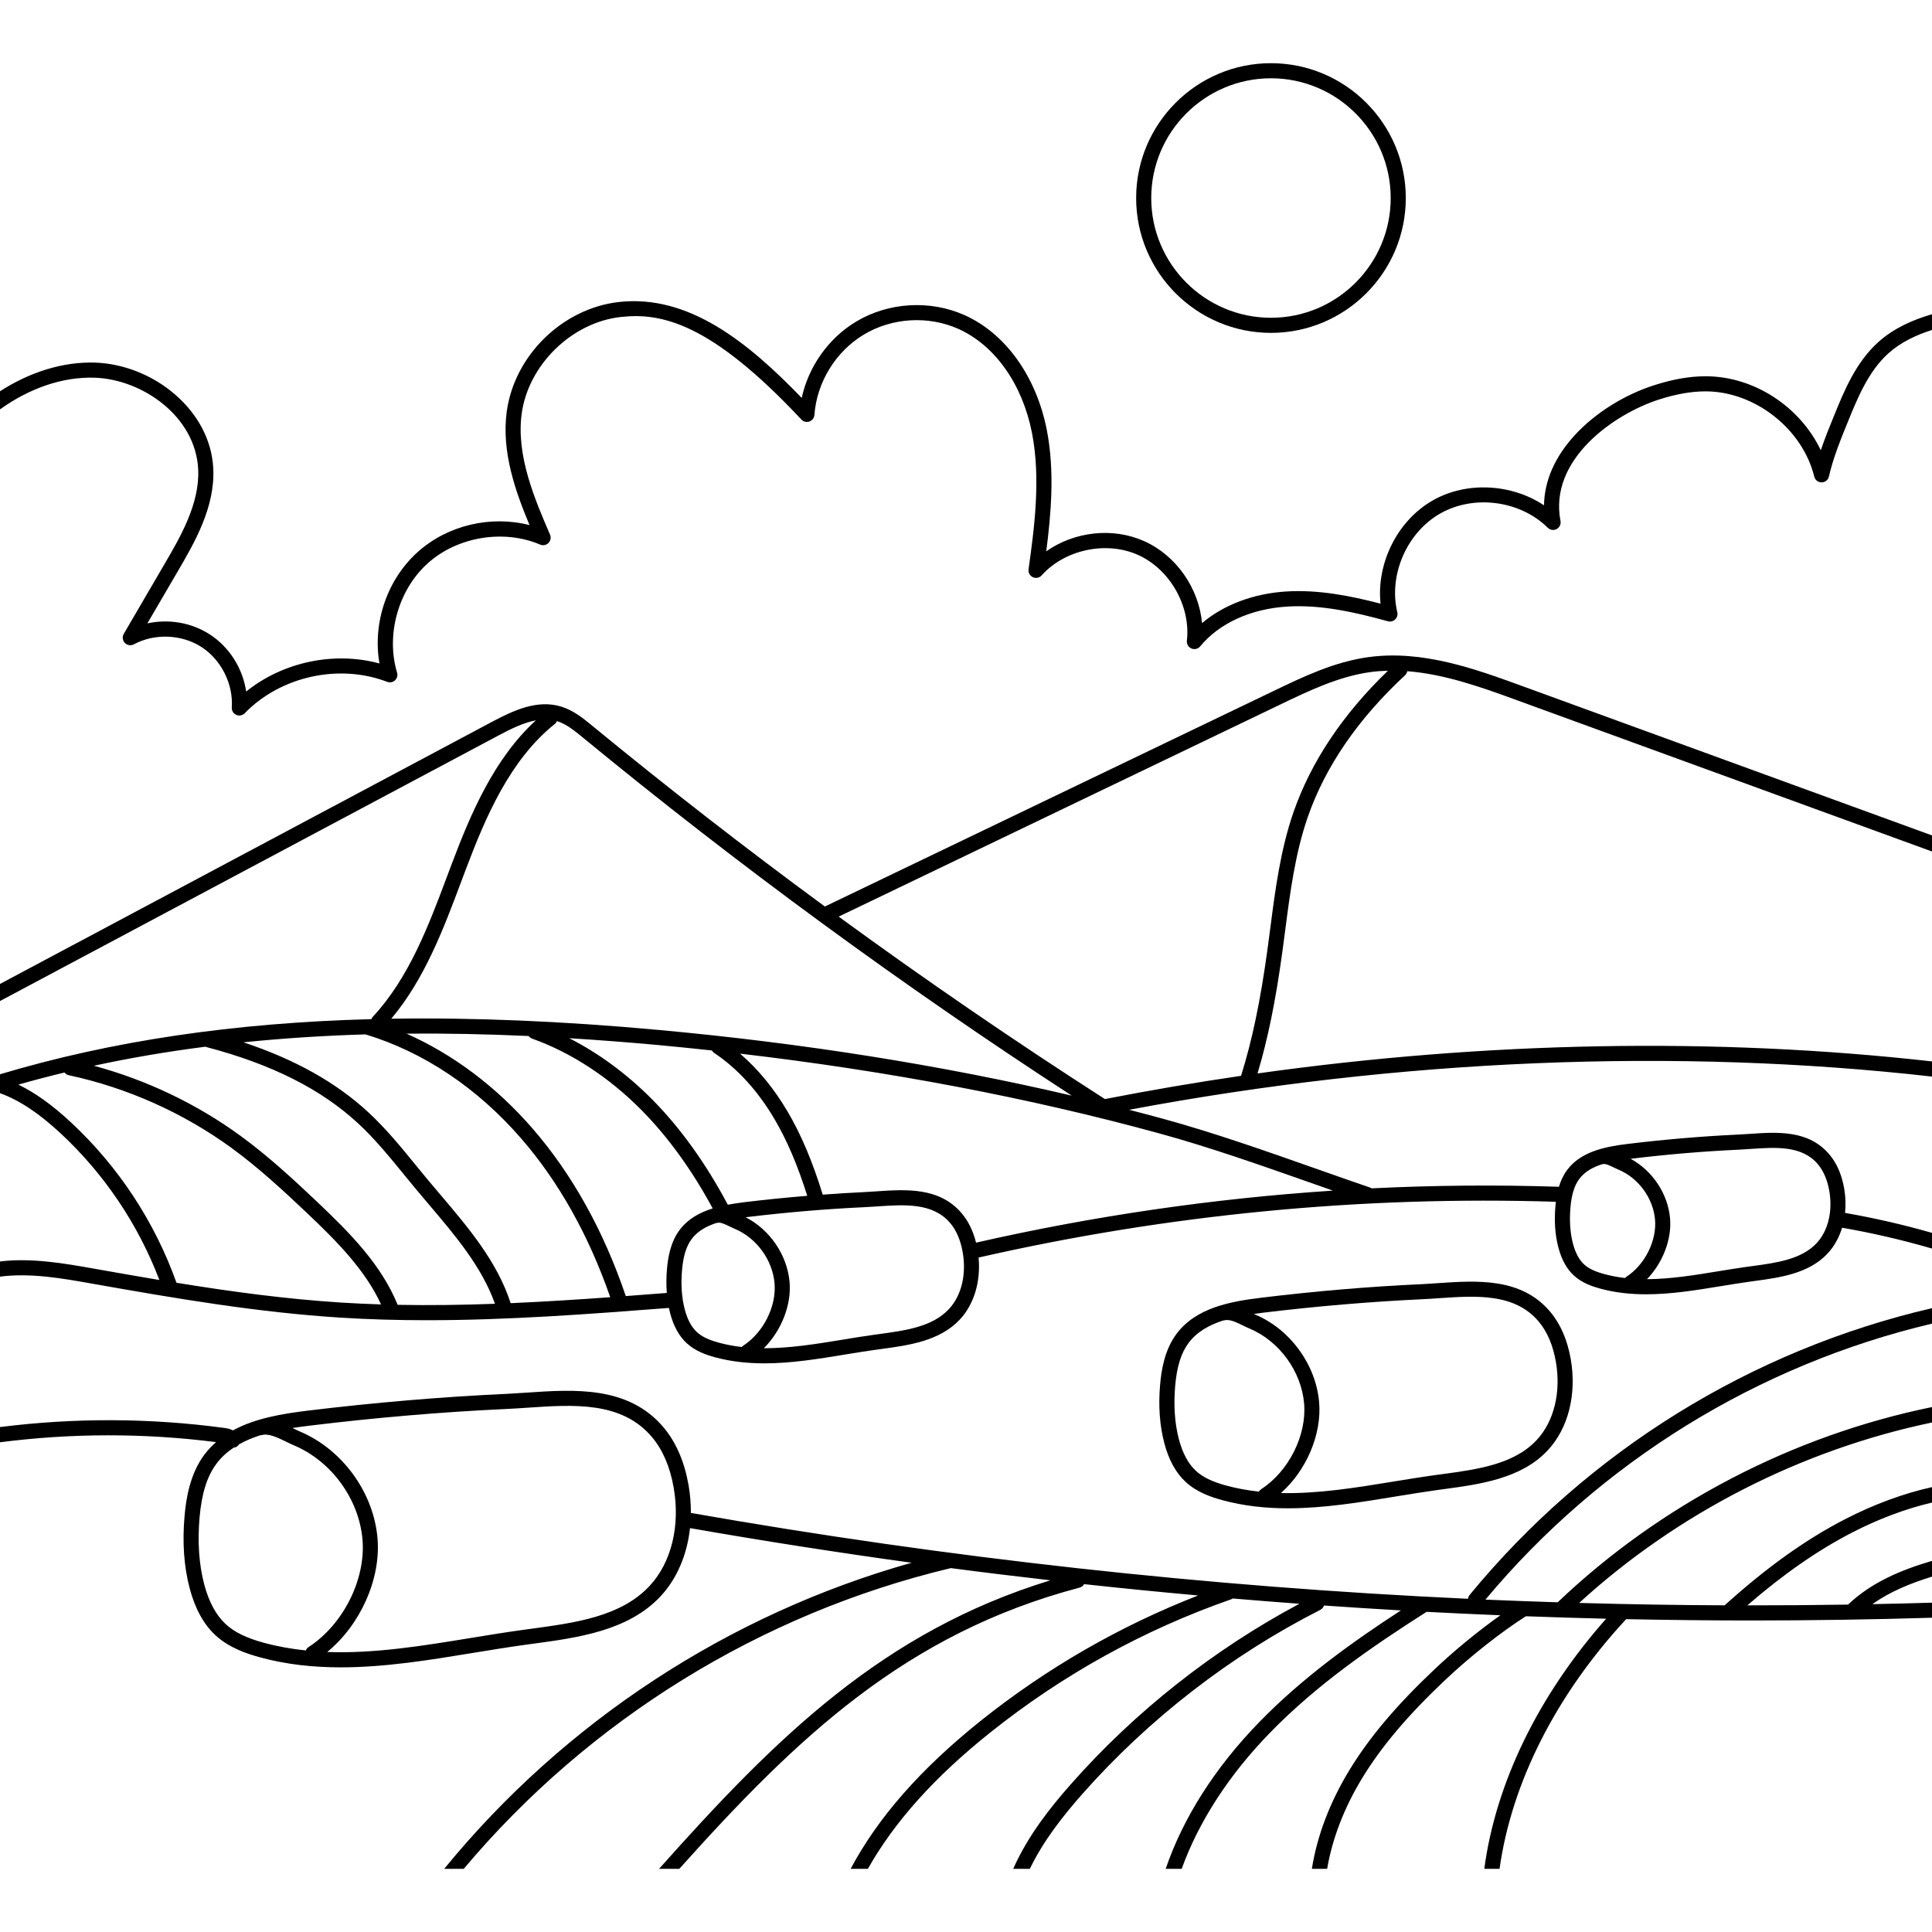 <svg id="Capa_1" enable-background="new 0 0 512 512" height="512" viewBox="0 0 512 512" width="512" xmlns="http://www.w3.org/2000/svg"><path d="m389.47 422.675c-.25.3-.39.66-.43 1.02-69.07-3.19-137.95-10.79-205.95-22.75.01-2.43-.18-4.91-.62-7.4-1.09-6.2-3.31-11.33-6.6-15.25-9.32-11.08-23.68-10.1-36.36-9.23-1.88.13-3.74.25-5.54.34-17.02.78-34.65 2.28-52.41 4.43-6.68.82-13.89 1.99-19.82 5.23-.89-.45-1.83-.59-2.31-.65-19.75-2.66-39.7-2.72-59.43-.23v4.03c19.01-2.44 38.22-2.46 57.26-.04-1.12.99-2.18 2.09-3.11 3.34-3.87 5.21-4.85 11.77-5.24 16.25-.62 6.98-.16 13.41 1.35 19.13 1.42 5.41 3.74 9.61 6.87 12.49 3.59 3.3 8.17 4.84 11.75 5.82 7.05 1.93 14.21 2.66 21.41 2.66 11.71 0 23.52-1.93 35.08-3.83 4.53-.74 9.22-1.51 13.78-2.14l2.19-.3c11.78-1.59 25.12-3.4 33.67-12.51 4.39-4.68 7.08-11.06 7.85-18.12 19.51 3.42 39.09 6.47 58.72 9.18-48.49 13.65-91.95 42.1-123.86 81.11h5.18c33.25-39.54 78.71-67.67 129.08-79.69 8.79 1.16 17.59 2.22 26.4 3.23-44.36 13.6-72.6 41.52-103.72 76.46h5.37c31.27-34.9 60.03-62.34 106.07-74.52.53-.14.95-.48 1.21-.92 10.06 1.1 20.13 2.09 30.21 3-20.79 8.11-40.15 19.26-57.64 33.23-15.85 12.68-27.18 25.56-34.45 39.21h4.57c7.03-12.47 17.69-24.35 32.38-36.08 19.19-15.34 40.68-27.23 63.86-35.33.16-.06.31-.14.44-.23 5.89.5 11.79.97 17.68 1.4-22.74 12.12-43.64 28.61-60.64 47.9-5.27 5.97-11.32 13.53-15.2 22.34h4.4c3.69-7.65 9.08-14.34 13.8-19.7 17.59-19.95 39.43-36.87 63.15-48.91.49-.25.84-.68 1-1.17 6.79.48 13.58.91 20.38 1.3-12.86 8.37-26.05 17.81-37.53 29.6-11.7 12.02-20.18 25.34-24.8 38.88h4.24c4.53-12.53 12.51-24.88 23.43-36.09 12.56-12.91 27.32-22.99 41.4-31.97.02-.01.03-.03.05-.04 6.52.34 13.04.64 19.57.91-5.74 4.07-12.02 9.2-17.33 14.21-10.2 9.62-17.42 18.17-22.72 26.9-5.17 8.51-8.53 17.39-9.9 26.08h4.05c1.35-7.97 4.49-16.14 9.26-24 5.12-8.42 12.12-16.7 22.05-26.07 6.62-6.25 14.77-12.67 21.35-16.86 7.09.26 14.19.48 21.28.65-17.91 20.23-29.25 43.49-32.3 66.28h4.05c3.18-22.79 14.97-46.1 33.54-66.16 11.04.22 22.09.35 33.14.35 15.98 0 31.96-.25 47.92-.73v-3.99c-5.27.16-10.53.29-15.8.39 4.62-3.29 10.02-5.51 15.8-7.29v-4.18c-8.33 2.46-16.06 5.71-22.22 11.57-.01.01-.01.02-.021.02-8.89.14-17.79.21-26.69.2 9.52-8.25 18.61-14.57 27.67-19.25 7.1-3.66 14.21-6.33 21.26-7.99v-4.1c-7.67 1.72-15.4 4.57-23.1 8.54-10.43 5.38-20.85 12.84-31.85 22.79-12.85-.05-25.71-.27-38.56-.63 26.1-23.85 58.89-40.58 93.51-47.82v-4.09c-36.96 7.56-71.9 25.74-99.2 51.74-6.38-.2-12.76-.44-19.14-.71 30.44-36.49 72.18-62.23 118.34-73.14v-4.1c-47.929 11.11-91.229 37.91-122.529 76zm-307.68 13.8c-.35.23-.6.55-.75.91-3.74-.39-7.45-1.04-11.1-2.03-4.68-1.28-7.79-2.8-10.1-4.92-2.56-2.35-4.49-5.91-5.72-10.56-1.39-5.27-1.8-11.25-1.23-17.76.56-6.35 1.98-10.87 4.47-14.21 1.26-1.7 2.81-3.09 4.54-4.25.2-.02.41-.07.6-.16.37-.16.66-.43.87-.75 1.73-.97 3.61-1.75 5.58-2.38.14-.01.29-.03.43-.06 1.82-.49 4.15.64 6.39 1.73.75.37 1.49.73 2.2 1.03 9.88 4.19 17.14 14.18 18.09 24.87.92 10.56-5.07 22.56-14.27 28.54zm90.3-16.13c-7.57 8.08-19.63 9.71-31.28 11.29l-2.2.3c-4.62.63-9.33 1.41-13.89 2.15-12.57 2.06-25.44 4.17-38 3.71 8.78-7.2 14.27-19.36 13.32-30.21-1.07-12.12-9.31-23.45-20.51-28.2-.65-.28-1.32-.61-2.01-.94 0 0-.01-.01-.02-.01 1.53-.24 3.05-.44 4.54-.62 17.67-2.15 35.2-3.64 52.11-4.42 1.83-.08 3.72-.21 5.64-.34 12.29-.84 25.01-1.71 33.02 7.82 2.83 3.37 4.76 7.87 5.72 13.36 1.78 10.15-.62 19.92-6.44 26.11z"/><path d="m497.76 90.665c-5.97 5.37-9.07 12.98-11.8 19.7-1.19 2.92-2.4 5.9-3.43 8.96-5.47-11.5-17.62-19.6-30.5-19.61h-.04c-4.18 0-8.62.77-13.58 2.36-8.01 2.56-15.69 7.39-21.08 13.25-5.29 5.76-8.06 12.11-8.15 18.59-8.53-5.68-20.36-6.42-29.34-1.38-9.47 5.31-15.11 16.69-13.98 27.44-8.02-2.09-16.5-3.75-24.96-3.23-8.75.55-16.63 3.54-22.34 8.38-.87-9.22-6.77-17.86-15.3-21.7-8.39-3.77-18.55-2.55-25.99 2.68 1.27-9.88 2.28-21.29.14-32.19-2.8-14.21-10.97-25.59-21.86-30.43-9.12-4.05-20.1-3.39-28.66 1.74-7.33 4.39-12.62 11.91-14.43 20.23-14.26-14.8-29.98-27.45-48.36-25.43-14.98 1.65-27.8 14.15-29.81 29.08-1.43 10.59 2.29 21.09 6.05 30.06-10.25-2.64-21.66-.01-29.6 7.09-8.18 7.32-12.04 18.83-10.18 29.57-12.03-3.27-25.62-.39-35.32 7.44-.9-6.12-4.44-11.78-9.68-15.16-4.87-3.14-10.91-4.13-16.51-2.9l8.05-13.77c4.43-7.59 9.94-17.04 9.42-27.32-.37-7.36-4.02-14.35-10.28-19.7-5.89-5.05-13.57-8.08-21.07-8.32-8.44-.26-17.2 2.46-25.17 7.6v4.8c7.84-5.63 16.62-8.67 25.05-8.4 12.69.41 26.76 10.24 27.47 24.22.47 9.1-4.72 17.97-8.88 25.1l-10.84 18.57c-.45.77-.33 1.75.29 2.4.62.64 1.59.79 2.39.37 5.48-2.95 12.68-2.67 17.91.71 5.23 3.37 8.46 9.81 8.04 16.02-.06.84.41 1.62 1.18 1.96.26.12.54.18.81.18.53 0 1.05-.21 1.44-.61 9.49-9.79 25.01-13.21 37.74-8.32.71.27 1.52.12 2.08-.4s.77-1.31.55-2.04c-3.02-10.07.34-22.01 8.18-29.02 7.83-7.01 20.06-9.03 29.74-4.91.75.32 1.62.15 2.2-.43.57-.58.74-1.45.42-2.2-4.02-9.32-9.02-20.9-7.52-32.05 1.75-12.95 13.29-24.22 26.28-25.64 10.55-1.16 23.66 1.33 47.85 27.18.54.58 1.37.78 2.12.52.75-.27 1.27-.95 1.33-1.74.63-8.68 5.66-16.84 13.12-21.31s17.02-5.05 24.97-1.52c9.7 4.32 17.02 14.62 19.56 27.55 2.41 12.26.58 25.53-.9 36.19-.12.87.35 1.72 1.14 2.09.8.37 1.75.18 2.33-.48 6.16-6.87 17.16-9.19 25.57-5.41s13.97 13.55 12.92 22.71c-.1.88.39 1.73 1.21 2.07.81.35 1.76.11 2.32-.57 5.01-6.1 13.42-9.95 23.08-10.54 8.95-.56 18.11 1.54 26.67 3.9.68.19 1.41 0 1.92-.49s.72-1.21.56-1.9c-2.37-9.95 2.58-21.23 11.49-26.23 8.92-5.01 21.12-3.36 28.39 3.84.62.62 1.57.76 2.35.34.77-.41 1.189-1.28 1.02-2.14-3.16-16.34 14.32-28.41 26.08-32.18 4.56-1.46 8.6-2.17 12.36-2.17h.04c13.03.01 25.67 9.94 28.77 22.6.22.89 1.02 1.52 1.94 1.52h.02c.93-.01 1.73-.65 1.93-1.56 1.12-4.91 3.08-9.74 4.98-14.4 2.57-6.32 5.48-13.48 10.77-18.23 3.28-2.95 7.35-4.86 11.56-6.2v-4.17c-5.1 1.48-10.14 3.71-14.24 7.39z"/><path d="m362.65 174.145c-9.05 1.24-17.25 5.18-25.18 8.99l-118.87 57.1c-21.01-15.43-41.6-31.43-61.64-47.9-2.32-1.91-4.96-4.07-8.21-5.07-6.32-1.95-12.6.95-18.48 4.09l-130.27 69.4v4.53l132.15-70.4c3.25-1.73 6.61-3.38 9.87-3.99-11.13 10.18-17.32 24.87-22.28 38.01l-1.16 3.08c-5.01 13.36-10.19 27.16-19.78 37.48-.17.19-.3.4-.38.62-36.64.97-68.93 5.79-98.42 14.61v5.01c5.16 1.88 10.29 5.28 16.06 10.64 11.56 10.74 20.57 24.13 26.18 38.87-5.68-.95-11.46-1.97-17.39-3.02-7.8-1.38-16.42-2.9-24.85-1.9v4.03c8.02-1.05 16.5.45 24.15 1.81 23.21 4.12 44.19 7.65 65.87 9.04 7.68.49 15.38.7 23.08.7 21.55 0 43.11-1.63 64.17-3.26.1.48.21.96.33 1.42.9 3.42 2.38 6.09 4.39 7.93 2.29 2.11 5.17 3.09 7.42 3.71 4.34 1.18 8.74 1.63 13.15 1.63 7.13 0 14.31-1.17 21.33-2.33 2.74-.45 5.57-.91 8.32-1.29l1.32-.18c7.25-.98 15.46-2.09 20.82-7.8 3.79-4.04 5.58-10.07 4.99-16.44 50.13-11.43 101.59-16.4 152.98-14.78-.05.39-.08.76-.11 1.11-.36 4-.1 7.71.78 11.01.84 3.19 2.22 5.69 4.1 7.42 2.15 1.97 4.84 2.88 6.94 3.46 4.03 1.1 8.12 1.52 12.22 1.52 6.61 0 13.27-1.09 19.78-2.16 2.53-.41 5.15-.84 7.689-1.19l1.23-.17c6.73-.91 14.37-1.95 19.37-7.27 1.76-1.89 3.06-4.24 3.86-6.85 8.01 1.39 15.99 3.24 23.82 5.52v-4.16c-7.58-2.17-15.3-3.94-23.04-5.29.22-2.1.15-4.3-.24-6.52-.64-3.62-1.939-6.63-3.89-8.94-5.5-6.55-13.78-5.99-21.08-5.49-1.05.07-2.09.14-3.09.19-9.54.44-19.44 1.28-29.41 2.49-6.17.75-12.38 2.11-15.94 6.89-1.04 1.4-1.72 2.94-2.18 4.46-.03 0-.06-.01-.09-.01-16.53-.54-33.07-.39-49.57.42-.14-.1-.3-.18-.47-.24-4.56-1.56-9.24-3.21-13.98-4.88-13.48-4.75-27.43-9.66-40.69-13.29-3.01-.82-6.04-1.62-9.09-2.41 71.68-13.47 144.93-16.49 212.76-8.8v-4.02c-57.16-6.44-118.12-5.32-178.74 3.19 2.74-9.16 4.8-19.24 6.57-32.18.27-1.93.52-3.87.77-5.82 1.3-9.99 2.64-20.33 5.95-29.88 4.64-13.41 13.32-26.07 25.79-37.63.33-.3.52-.69.6-1.09 10.1.78 20.05 4.4 29.1 7.7l109.961 40.08v-4.26l-108.59-39.58c-12.39-4.52-26.44-9.64-40.76-7.67zm98.19 130.53c1.04-.05 2.1-.12 3.18-.2 6.66-.45 13.55-.92 17.75 4.07 1.48 1.77 2.5 4.14 3.01 7.06.95 5.42-.32 10.6-3.38 13.87-4.03 4.29-10.62 5.18-16.99 6.05l-1.23.16c-2.6.36-5.24.79-7.8 1.21-6.26 1.03-12.65 2.07-18.91 2.1 4.14-4.28 6.61-10.51 6.11-16.14-.57-6.52-4.7-12.65-10.45-15.76 9.73-1.18 19.39-1.99 28.71-2.42zm-44.65 15.27c.3-3.38 1.04-5.77 2.33-7.5 1.43-1.93 3.57-3.11 5.98-3.89.09-.02.18-.02.27-.05.7-.19 1.9.4 2.97.92.43.21.85.41 1.27.59 5.24 2.22 9.09 7.52 9.59 13.19.49 5.6-2.7 11.98-7.59 15.16-.14.09-.26.2-.37.32-1.87-.22-3.73-.56-5.55-1.06-2.48-.68-4.11-1.46-5.29-2.55-1.31-1.2-2.3-3.05-2.95-5.49-.75-2.85-.97-6.1-.66-9.64zm-293.87-86.55 1.16-3.08c5.13-13.6 11.61-28.91 23.55-38.46.26-.21.45-.47.57-.76 2.48.77 4.69 2.58 6.82 4.33 41.24 33.9 84.8 65.81 129.61 94.93-34.42-8.05-71.16-13.9-109.59-17.42-25.36-2.32-48.83-3.31-70.75-2.96 8.88-10.57 13.83-23.78 18.63-36.58zm82.99 63.28c3.3 5.63 6.06 12.11 8.62 20.23-5.53.45-11.12 1.02-16.74 1.7-1.45.18-2.89.39-4.31.66-5.8-10.91-12.53-20.31-20.04-27.9-6.67-6.73-14.15-12.24-22-16.23 7.57.47 15.3 1.06 23.23 1.78 4.89.45 9.75.95 14.59 1.47.14.25.34.47.6.65 6.21 4.15 11.61 10.08 16.05 17.64zm-115.04 48.51c-14.48-.93-28.7-2.84-43.5-5.24-5.76-16.16-15.42-30.85-27.99-42.53-4.9-4.55-9.41-7.8-13.91-9.98 4.02-1.15 8.09-2.21 12.22-3.21.28.35.67.62 1.14.72 15.44 3.3 30.35 9.96 43.11 19.26 7.21 5.26 13.83 11.4 19.99 17.23 7.97 7.55 15.46 15.11 19.65 24.25-3.57-.11-7.14-.28-10.71-.5zm15.11.61c-4.32-10.62-12.54-18.96-21.3-27.26-6.26-5.93-12.98-12.16-20.39-17.56-11.6-8.46-24.92-14.8-38.82-18.54 9.54-2.06 19.38-3.74 29.58-5.05.11.05.21.09.33.12 17.2 4.52 30.32 11.13 40.13 20.21 4.46 4.12 8.41 8.97 12.23 13.66 1.05 1.28 2.1 2.57 3.17 3.85 1.15 1.38 2.32 2.77 3.5 4.15 6.84 8.06 13.9 16.38 17.36 26.14-8.59.32-17.2.44-25.79.28zm29.95-.44c-3.55-10.97-11.13-19.92-18.47-28.57-1.17-1.37-2.34-2.74-3.48-4.12-1.05-1.27-2.1-2.54-3.14-3.82-3.91-4.8-7.95-9.75-12.61-14.06-8.56-7.92-19.45-14.03-33.12-18.56 10.4-1.06 21.17-1.77 32.35-2.1 15.37 4.65 29.64 14.19 41.28 27.61 9.94 11.46 17.86 25.6 23.58 42.04-8.75.63-17.56 1.19-26.39 1.58zm41.43-9.15c-.2 2.24-.21 4.39-.05 6.44-3.61.28-7.23.56-10.87.83-5.9-17.36-14.2-32.28-24.68-44.37-9.65-11.12-21.07-19.69-33.44-25.18 10.42-.09 21.2.12 32.37.63.22.3.54.55.92.69 10.35 3.69 20.37 10.24 28.98 18.93 7.04 7.11 13.37 15.88 18.88 26.07-3.51 1.09-6.61 2.81-8.79 5.74-2.46 3.31-3.07 7.42-3.32 10.22zm20.24 20.39c-.17.1-.3.24-.42.38-2.06-.24-4.1-.61-6.11-1.16-2.7-.74-4.48-1.6-5.78-2.79-1.44-1.32-2.52-3.34-3.22-6.01-.82-3.09-1.06-6.61-.72-10.46.32-3.69 1.13-6.29 2.54-8.19 1.57-2.11 3.92-3.4 6.55-4.26.1-.01.19-.02.29-.04.81-.22 2.08.4 3.31 1 .47.22.92.44 1.37.63 5.7 2.42 9.91 8.2 10.45 14.38.54 6.1-2.94 13.05-8.26 16.52zm54.43-9.63c-4.38 4.68-11.53 5.64-18.44 6.58l-1.33.18c-2.8.39-5.65.85-8.41 1.31-6.9 1.13-13.94 2.28-20.83 2.26 4.6-4.59 7.37-11.42 6.82-17.57-.63-7.16-5.25-13.88-11.65-17.14.03 0 .06 0 .08-.01 10.66-1.29 21.24-2.19 31.44-2.66 1.12-.05 2.26-.13 3.43-.21 7.23-.49 14.71-1 19.3 4.45 1.62 1.93 2.72 4.52 3.28 7.7 1.04 5.9-.34 11.55-3.69 15.11zm55.84-46.59c13.13 3.59 27 8.48 40.42 13.2 1.85.66 3.69 1.3 5.53 1.95-31.81 2.1-63.44 6.71-94.56 13.79-.76-3.06-2.02-5.66-3.76-7.73-5.89-7.01-14.79-6.4-22.64-5.87-.03 0-.05 0-.08.01-1.1.07-2.2.15-3.25.2-3.59.16-7.24.4-10.9.67-2.73-8.83-5.69-15.85-9.27-21.94-3.62-6.17-7.86-11.33-12.65-15.43 39.27 4.59 76.58 11.68 111.16 21.15zm35.5-85.09c-3.44 9.94-4.81 20.48-6.13 30.68-.26 1.93-.51 3.86-.77 5.79-1.86 13.57-4.03 23.91-6.98 33.35-12.06 1.76-24.09 3.82-36.08 6.16-23.91-15.35-47.48-31.51-70.56-48.35l116.95-56.17c7.65-3.68 15.56-7.48 23.99-8.64 1.54-.21 3.09-.32 4.63-.36-11.99 11.55-20.42 24.17-25.05 37.54z"/><path d="m323.89 397.545c5.74 1.57 11.57 2.17 17.42 2.17 9.5 0 19.07-1.57 28.45-3.11 3.66-.6 7.45-1.22 11.13-1.73l1.77-.24c9.59-1.3 20.46-2.77 27.47-10.24 5.48-5.84 7.77-14.9 6.13-24.23-.89-5.08-2.71-9.29-5.42-12.51-7.66-9.11-19.39-8.31-29.73-7.61-1.53.11-3.02.21-4.48.28-13.77.63-28.05 1.84-42.43 3.59-8.13.99-17.24 2.63-22.43 9.6-3.19 4.29-3.99 9.67-4.32 13.34-.5 5.68-.13 10.93 1.11 15.6 1.17 4.45 3.08 7.91 5.67 10.29 2.97 2.73 6.72 4 9.66 4.8zm10.8-49.66c14.28-1.73 28.45-2.93 42.13-3.57 1.48-.07 3.01-.17 4.56-.28 9.85-.67 20.04-1.36 26.4 6.2 2.25 2.67 3.77 6.25 4.539 10.62 1.42 8.1-.49 15.88-5.11 20.8-6.03 6.44-15.72 7.75-25.08 9.02l-1.78.24c-3.74.51-7.55 1.14-11.24 1.74-9.81 1.61-19.85 3.24-29.65 3.02 6.73-5.97 10.87-15.55 10.12-24.11-.87-9.95-7.64-19.24-16.82-23.14-.16-.07-.33-.15-.5-.22.821-.12 1.631-.22 2.431-.32zm-23.25 19.32c.45-5.07 1.57-8.66 3.54-11.3 2.21-2.97 5.48-4.77 9.14-5.95.12-.01.25-.03.38-.06 1.33-.36 3.15.52 4.9 1.38.61.29 1.21.59 1.8.83 7.86 3.34 13.65 11.3 14.4 19.81.74 8.4-4.04 17.97-11.37 22.73-.26.17-.46.4-.62.65-2.92-.32-5.81-.83-8.66-1.61-3.72-1.01-6.19-2.21-8.01-3.88-2.02-1.86-3.54-4.67-4.52-8.37-1.11-4.22-1.44-9.01-.98-14.23z"/><path d="m336.82 88.215c19.7 0 35.73-16.03 35.73-35.73 0-19.71-16.03-35.74-35.73-35.74s-35.73 16.03-35.73 35.74c0 19.7 16.03 35.73 35.73 35.73zm0-67.47c17.5 0 31.73 14.24 31.73 31.74 0 17.49-14.23 31.73-31.73 31.73s-31.73-14.24-31.73-31.73c0-17.5 14.23-31.74 31.73-31.74z"/></svg>
